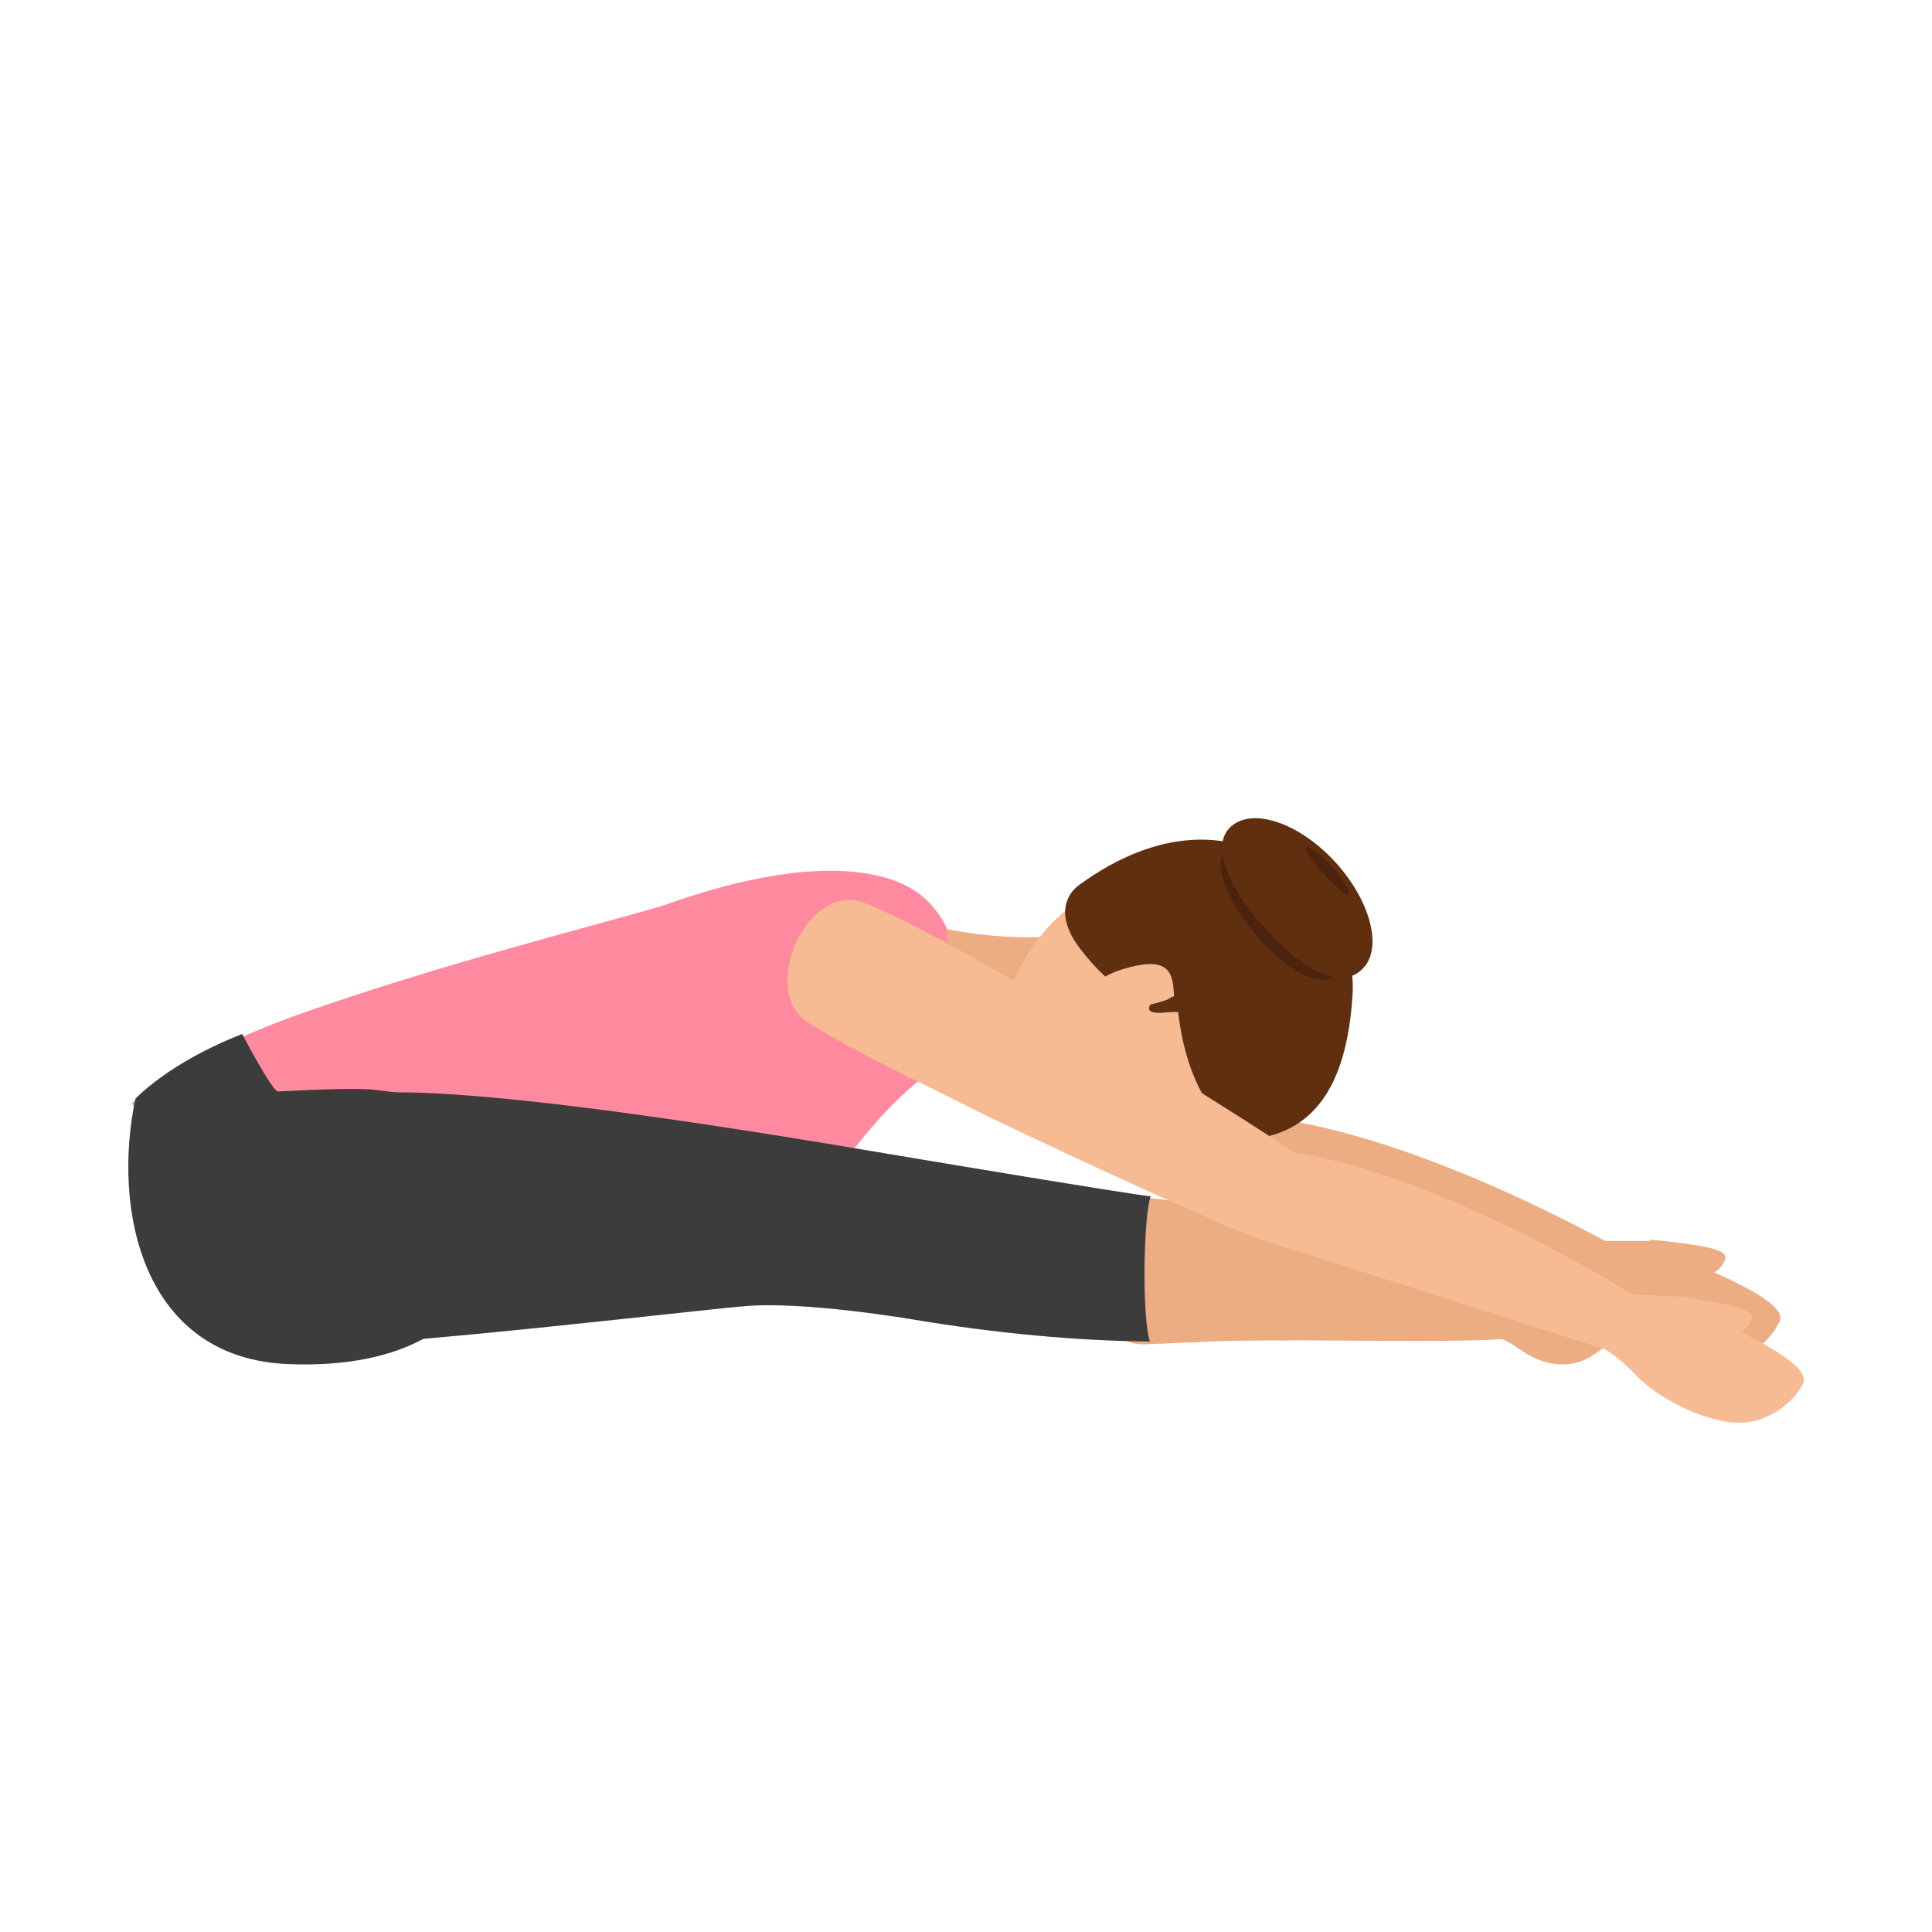 <svg width="497" height="497" viewBox="0 0 497 497" fill="none" xmlns="http://www.w3.org/2000/svg">
<path d="M457.779 339.971C460.605 333.566 431.967 324.522 424.619 319.247H412.938C355.286 288.348 324.387 287.406 324.387 287.406C290.662 267.435 236.778 233.898 222.27 230.13C207.763 226.362 197.024 254.623 210.212 261.783C223.401 268.942 223.024 272.145 236.589 278.362C250.155 284.391 301.778 305.305 314.024 309.45C315.72 310.015 406.155 333.942 406.155 333.942C406.155 333.942 409.547 335.638 414.445 340.16C421.039 346.377 433.286 351.276 441.011 351.087C447.605 350.711 454.764 346.377 457.779 339.971Z" fill="#ECAD83"/>
<path d="M431.59 325.464C431.59 325.464 439.88 330.175 442.706 325.841C445.155 322.45 445.532 320.943 424.431 318.87C424.619 319.059 423.677 321.696 431.59 325.464Z" fill="#ECAD83"/>
<path d="M191.221 315.381C214.247 312.355 216.89 292.31 239.161 275.857C241.992 273.777 247.843 258.27 246.899 250.895C245.767 242.574 243.124 234.442 235.386 229.147C229.346 225.176 211.605 218.179 170.082 233.118C150.453 238.792 113.649 248.058 79.11 260.161C46.269 271.508 34.001 283.8 34.001 283.8L56.65 328.997C127.05 322.756 149.698 310.464 173.102 310.086C173.102 309.897 184.615 316.327 191.221 315.381Z" fill="#FF8AA0"/>
<path d="M243.683 272.533C243.683 272.533 261.162 267.446 276.894 264.432L280.001 239.374C264.27 243.519 243.489 238.997 243.489 238.997C244.848 262.736 235.914 271.968 233.001 277.997L243.683 272.533Z" fill="#ECAD83"/>
<path d="M299.034 291.205C308.034 299.239 317.973 295.413 323.786 292.352C341.6 283.17 344.038 271.884 344.975 257.155C346.288 237.835 296.596 226.932 288.158 228.079C265.843 230.949 255.342 261.364 254.217 273.989C252.904 287.953 257.78 284.701 263.405 284.701C263.593 284.701 264.343 285.466 264.343 285.466C266.218 285.657 268.843 285.657 271.281 287.188C271.281 287.188 272.969 286.805 273.906 286.805C274.469 286.805 274.844 286.805 275.031 287.57C275.594 289.674 276.156 291.587 276.906 292.352C279.157 295.222 294.908 287.57 299.034 291.205Z" fill="#F6BB92"/>
<path d="M269.24 277.997C269.24 277.997 268.355 279.305 268.001 285.473C268.355 286.22 269.063 287.715 270.656 286.594C271.894 285.846 269.417 282.482 269.24 277.997Z" fill="#D6876B"/>
<path d="M269.001 277.997C269.001 277.997 266.482 278.967 265.001 284.98C265.001 285.756 265.594 286.532 265.742 286.726C267.223 287.695 267.816 285.756 267.816 285.756C268.26 279.355 269.001 277.997 269.001 277.997Z" fill="#CC785E"/>
<path d="M347.95 255.664C349.428 231.802 318.568 197.933 277.728 227.569C274.956 229.493 271.63 234.304 276.435 242.001C279.946 247.39 284.566 251.431 284.566 251.431C286.044 252.585 287.522 253.74 289.37 255.087C291.218 256.434 302.675 255.857 302.86 258.166C304.893 281.836 316.165 292.42 322.079 292.997C336.678 291.458 346.472 281.066 347.95 255.664Z" fill="#602F0F"/>
<path d="M290.74 248.775C280.568 251.394 279.841 255.235 280.023 260.997L295.644 258.727L302.001 256.283C301.819 250.521 300.911 246.156 290.74 248.775Z" fill="#F6BB92"/>
<path d="M315.738 217.354C320.601 212.382 331.046 215.512 339.33 224.535C347.614 233.559 350.495 244.792 345.633 249.764C340.771 254.736 332.847 251.053 324.562 242.214C316.458 233.19 311.056 222.51 315.738 217.354Z" fill="#4C230C"/>
<path d="M299.706 260.464C301.59 260.276 303.286 260.276 304.605 260.464C306.489 260.653 307.808 261.03 307.808 261.03L305.924 254.059C304.982 254.059 303.851 253.87 302.909 253.87C302.909 253.87 303.098 254.624 303.474 255.943V255.754C301.967 256.508 299.518 257.638 295.938 258.392C295.938 258.58 293.866 261.03 299.706 260.464Z" fill="#602F0F"/>
<path d="M316.286 212.987C321.561 207.523 333.619 211.292 343.039 221.277C352.46 231.263 355.851 243.886 350.576 249.161C345.3 254.625 336.257 250.292 326.836 240.306C317.416 230.509 311.01 218.451 316.286 212.987Z" fill="#602F0F"/>
<path d="M336.086 218.103C336.676 217.504 339.624 219.5 342.572 222.895C345.521 226.089 347.486 229.284 346.896 229.883C346.307 230.482 343.948 228.685 341 225.291C338.052 222.096 335.497 218.702 336.086 218.103Z" fill="#4C230C"/>
<path d="M34.837 282.643C28.816 311.071 36.53 349.412 74.16 350.909C106.147 352.218 116.495 338.565 116.495 338.565C116.495 338.565 140.39 285.074 126.843 283.765C115.742 282.643 105.582 281.521 96.739 280.398C92.788 279.837 82.627 280.211 71.526 280.772C70.021 280.772 62.307 265.997 62.307 265.997C43.492 273.291 34.837 282.643 34.837 282.643Z" fill="#3D3C3C"/>
<path d="M454.874 338.766C452.976 346.408 419.948 342.969 414.443 345.453C411.786 346.599 408.938 350.802 402.295 350.993C393.563 351.184 388.818 344.307 385.781 344.498C370.026 345.644 327.128 344.116 307.956 345.262C303.59 345.453 299.035 345.644 294.289 345.835C275.498 346.026 286.887 307.244 293.72 308.008C321.054 310.492 385.211 324.438 395.082 326.539C395.082 326.539 425.263 327.495 432.476 328.45C436.841 328.45 456.772 331.125 454.874 338.766Z" fill="#ECAD83"/>
<path d="M234.983 339.451C256.452 343.036 276.98 344.922 295.813 345.111C293.741 338.885 294.118 313.229 296.001 307.759C289.221 307.004 237.431 298.326 237.431 298.326C221.046 295.685 124.434 278.33 93.925 281.348C86.015 281.914 79.236 283.046 73.397 284.367C62.286 286.819 54.188 343.979 69.254 346.997C102.588 346.242 175.848 337.376 191.102 336.056C206.357 334.546 234.983 339.451 234.983 339.451Z" fill="#3D3C3C"/>
<path d="M463.805 355.988C467.008 349.77 438.747 339.22 431.776 333.567L420.095 333.002C363.95 299.277 333.239 296.64 333.239 296.64C300.645 274.973 235.833 236.538 221.514 232.016C207.384 227.494 195.137 255.19 207.949 263.103C220.761 271.016 232.819 276.48 246.195 283.263C259.384 290.045 309.877 313.408 322.123 318.118C323.819 318.683 412.935 347.133 412.935 347.133C412.935 347.133 416.327 349.017 420.849 353.727C427.066 360.321 439.124 365.785 446.849 365.973C453.066 366.35 460.602 362.205 463.805 355.988Z" fill="#F6BB92"/>
<path d="M438.371 340.349C438.371 340.349 446.472 345.436 449.487 341.291C452.124 337.9 452.69 336.581 431.588 333.378C431.588 333.566 430.646 336.204 438.371 340.349Z" fill="#F6BB92"/>
</svg>
